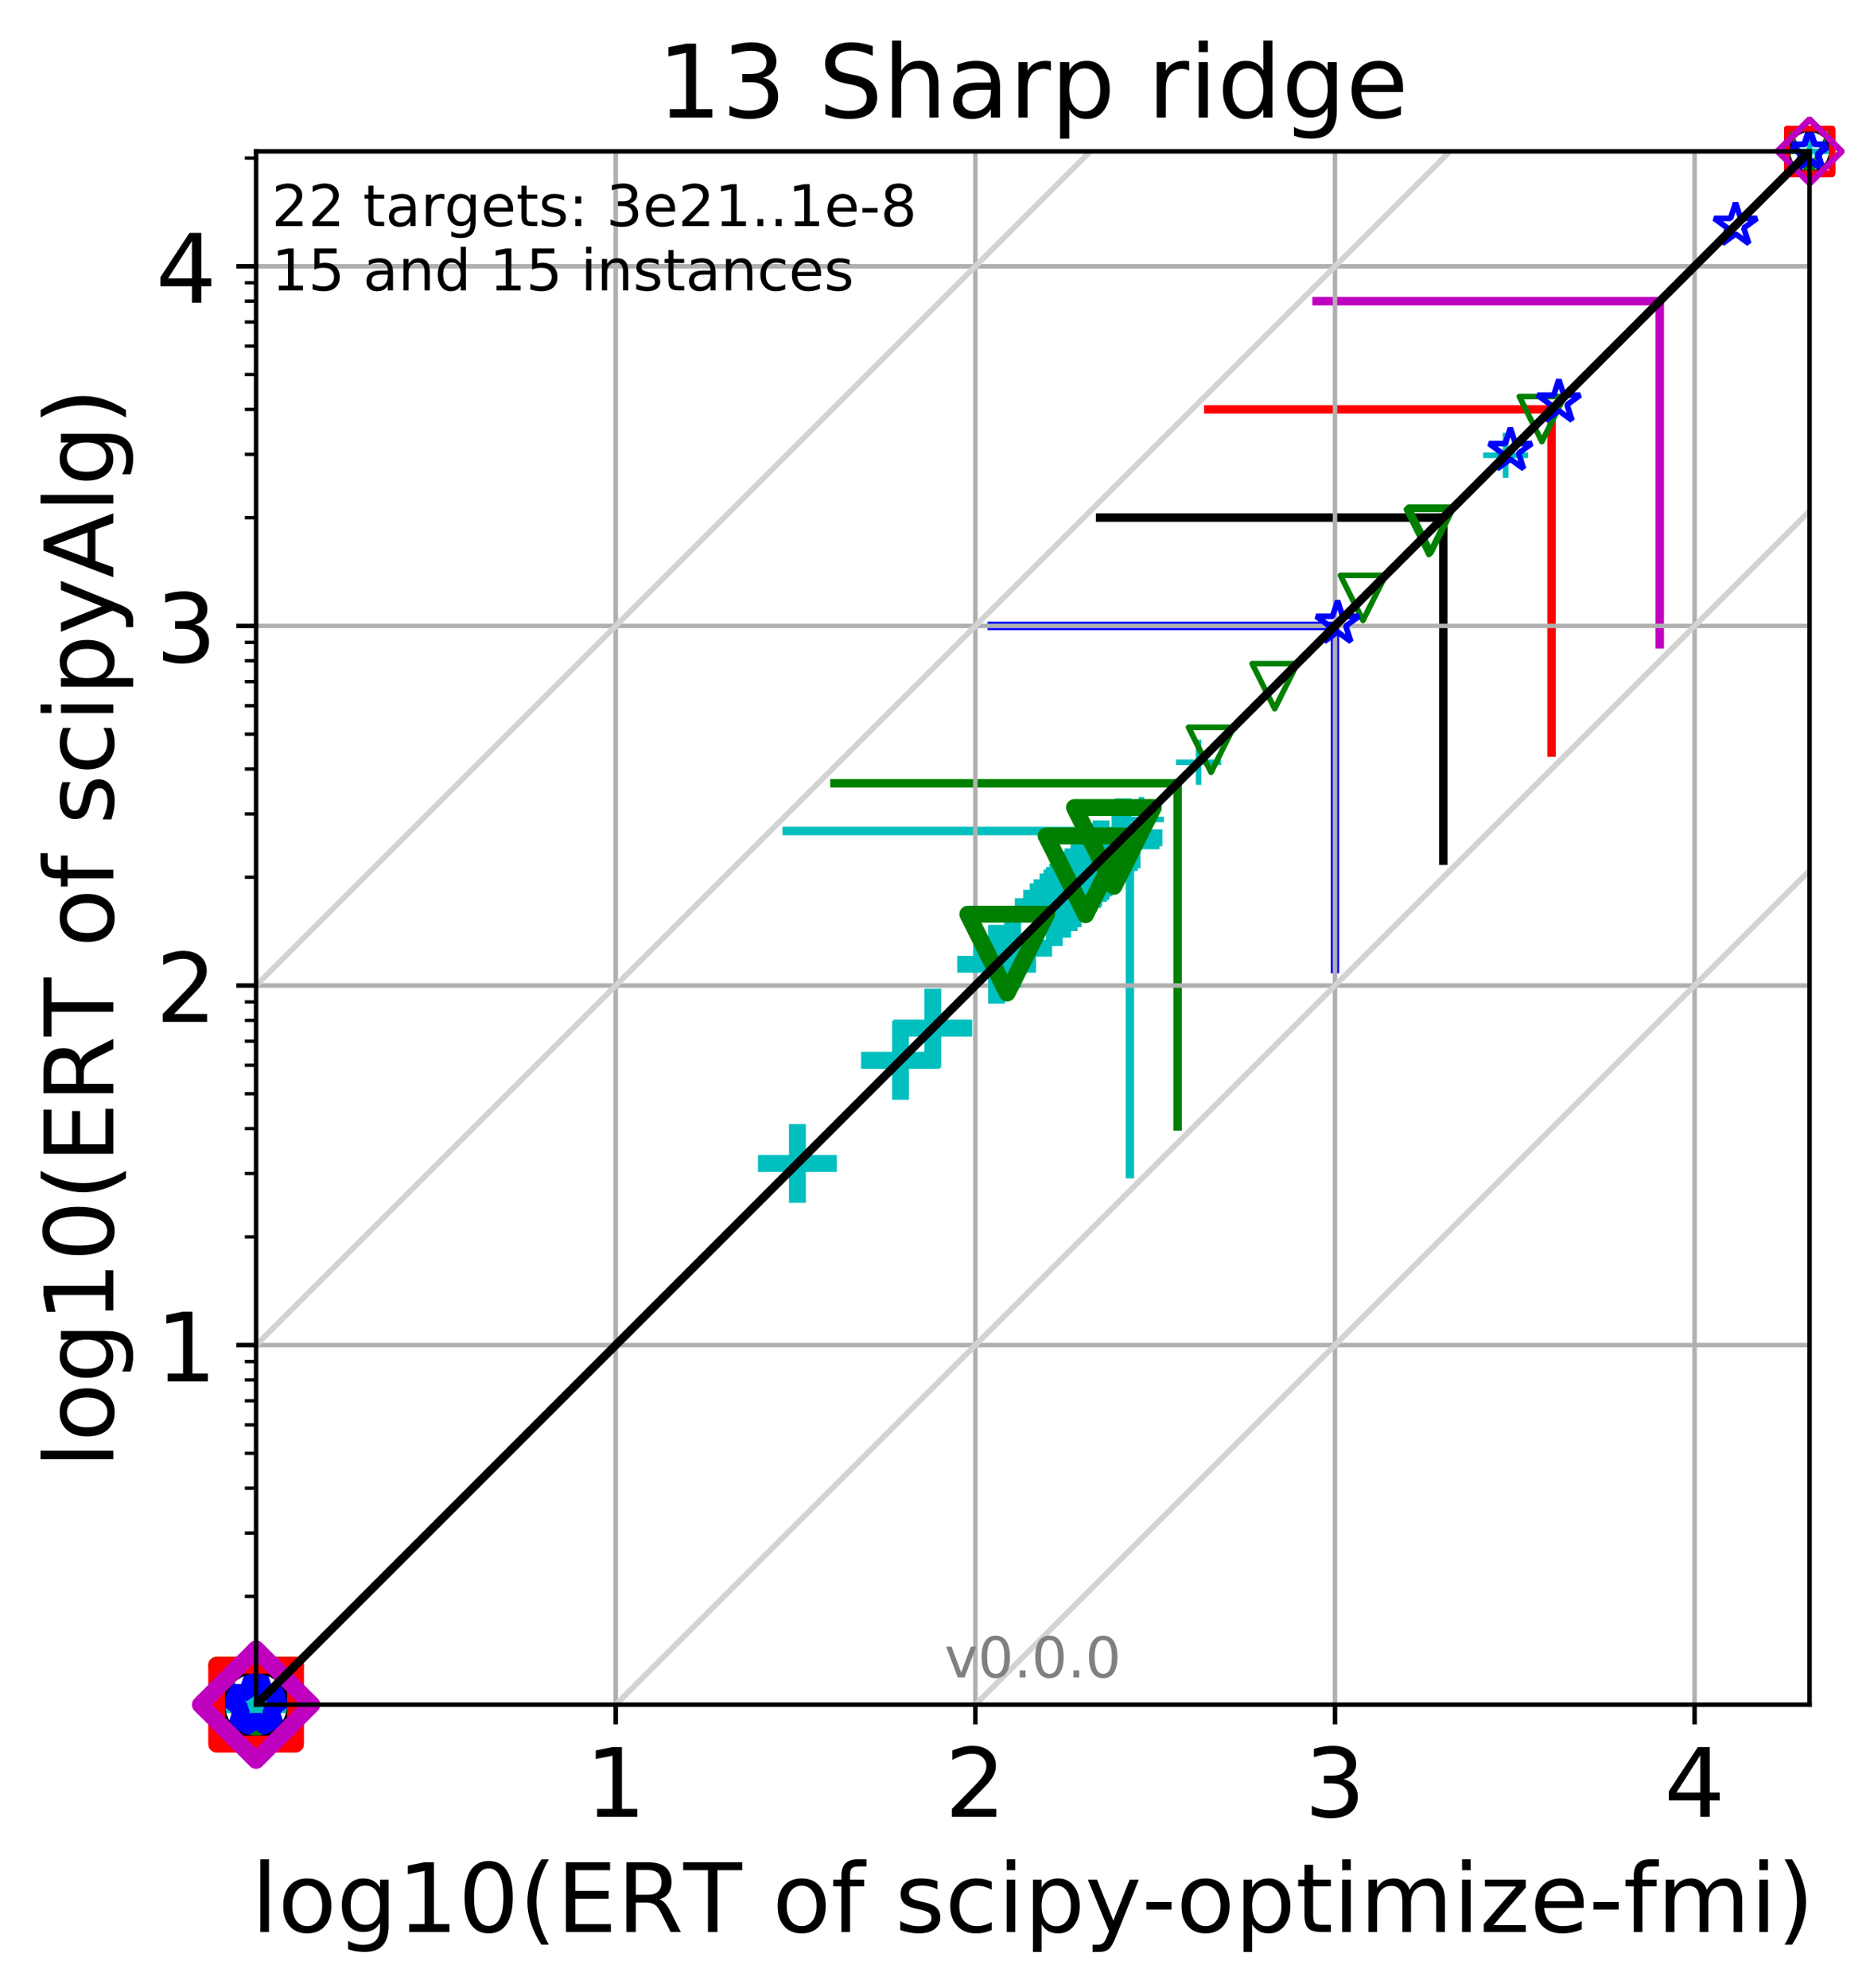 <?xml version="1.0" encoding="utf-8" standalone="no"?>
<!DOCTYPE svg PUBLIC "-//W3C//DTD SVG 1.1//EN"
  "http://www.w3.org/Graphics/SVG/1.1/DTD/svg11.dtd">
<!-- Created with matplotlib (http://matplotlib.org/) -->
<svg height="353pt" version="1.1" viewBox="0 0 332 353" width="332pt" xmlns="http://www.w3.org/2000/svg" xmlns:xlink="http://www.w3.org/1999/xlink">
 <defs>
  <style type="text/css">
*{stroke-linecap:butt;stroke-linejoin:round;}
  </style>
 </defs>
 <g id="figure_1">
  <g id="patch_1">
   <path d="M 0 353.783 
L 332.469 353.783 
L 332.469 0 
L 0 0 
z
" style="fill:#ffffff;"/>
  </g>
  <g id="axes_1">
   <g id="patch_2">
    <path d="M 45.469 302.677 
L 321.269 302.677 
L 321.269 26.877 
L 45.469 26.877 
z
" style="fill:#ffffff;"/>
   </g>
   <g id="line2d_1">
    <path clip-path="url(#p4669df98db)" d="M 200.602 208.47 
L 200.602 147.544 
" style="fill:none;stroke:#00bfbf;stroke-linecap:square;stroke-width:1.5;"/>
   </g>
   <g id="line2d_2">
    <path clip-path="url(#p4669df98db)" d="M 139.677 147.544 
L 200.602 147.544 
" style="fill:none;stroke:#00bfbf;stroke-linecap:square;stroke-width:1.5;"/>
   </g>
   <g id="line2d_3">
    <path clip-path="url(#p4669df98db)" d="M 209.065 200.007 
L 209.065 139.081 
" style="fill:none;stroke:#008000;stroke-linecap:square;stroke-width:1.5;"/>
   </g>
   <g id="line2d_4">
    <path clip-path="url(#p4669df98db)" d="M 148.139 139.081 
L 209.065 139.081 
" style="fill:none;stroke:#008000;stroke-linecap:square;stroke-width:1.5;"/>
   </g>
   <g id="line2d_5">
    <path clip-path="url(#p4669df98db)" d="M 237.011 172.061 
L 237.011 111.135 
" style="fill:none;stroke:#0000ff;stroke-linecap:square;stroke-width:1.5;"/>
   </g>
   <g id="line2d_6">
    <path clip-path="url(#p4669df98db)" d="M 176.085 111.135 
L 237.011 111.135 
" style="fill:none;stroke:#0000ff;stroke-linecap:square;stroke-width:1.5;"/>
   </g>
   <g id="line2d_7">
    <path clip-path="url(#p4669df98db)" d="M 256.245 152.827 
L 256.245 91.901 
" style="fill:none;stroke:#000000;stroke-linecap:square;stroke-width:1.5;"/>
   </g>
   <g id="line2d_8">
    <path clip-path="url(#p4669df98db)" d="M 195.319 91.901 
L 256.245 91.901 
" style="fill:none;stroke:#000000;stroke-linecap:square;stroke-width:1.5;"/>
   </g>
   <g id="line2d_9">
    <path clip-path="url(#p4669df98db)" d="M 275.458 133.614 
L 275.458 72.688 
" style="fill:none;stroke:#ff0000;stroke-linecap:square;stroke-width:1.5;"/>
   </g>
   <g id="line2d_10">
    <path clip-path="url(#p4669df98db)" d="M 214.532 72.688 
L 275.458 72.688 
" style="fill:none;stroke:#ff0000;stroke-linecap:square;stroke-width:1.5;"/>
   </g>
   <g id="line2d_11">
    <path clip-path="url(#p4669df98db)" d="M 294.671 114.401 
L 294.671 53.475 
" style="fill:none;stroke:#bf00bf;stroke-linecap:square;stroke-width:1.5;"/>
   </g>
   <g id="line2d_12">
    <path clip-path="url(#p4669df98db)" d="M 233.745 53.475 
L 294.671 53.475 
" style="fill:none;stroke:#bf00bf;stroke-linecap:square;stroke-width:1.5;"/>
   </g>
   <g id="matplotlib.axis_1">
    <g id="xtick_1">
     <g id="line2d_13">
      <path clip-path="url(#p4669df98db)" d="M 109.316 302.677 
L 109.316 26.877 
" style="fill:none;stroke:#b0b0b0;stroke-linecap:square;stroke-width:0.8;"/>
     </g>
     <g id="line2d_14">
      <defs>
       <path d="M 0 0 
L 0 3.5 
" id="macf49cd642" style="stroke:#000000;stroke-width:0.8;"/>
      </defs>
      <g>
       <use style="stroke:#000000;stroke-width:0.8;" x="109.316" xlink:href="#macf49cd642" y="302.677"/>
      </g>
     </g>
     <g id="text_1">
      <!-- 1 -->
      <defs>
       <path d="M 12.406 8.297 
L 28.516 8.297 
L 28.516 63.922 
L 10.984 60.406 
L 10.984 69.391 
L 28.422 72.906 
L 38.281 72.906 
L 38.281 8.297 
L 54.391 8.297 
L 54.391 0 
L 12.406 0 
z
" id="DejaVuSans-31"/>
      </defs>
      <g transform="translate(103.908 322.595)scale(0.17 -0.17)">
       <use xlink:href="#DejaVuSans-31"/>
      </g>
     </g>
    </g>
    <g id="xtick_2">
     <g id="line2d_15">
      <path clip-path="url(#p4669df98db)" d="M 173.164 302.677 
L 173.164 26.877 
" style="fill:none;stroke:#b0b0b0;stroke-linecap:square;stroke-width:0.8;"/>
     </g>
     <g id="line2d_16">
      <g>
       <use style="stroke:#000000;stroke-width:0.8;" x="173.164" xlink:href="#macf49cd642" y="302.677"/>
      </g>
     </g>
     <g id="text_2">
      <!-- 2 -->
      <defs>
       <path d="M 19.188 8.297 
L 53.609 8.297 
L 53.609 0 
L 7.328 0 
L 7.328 8.297 
Q 12.938 14.109 22.625 23.891 
Q 32.328 33.688 34.812 36.531 
Q 39.547 41.844 41.422 45.531 
Q 43.312 49.219 43.312 52.781 
Q 43.312 58.594 39.234 62.25 
Q 35.156 65.922 28.609 65.922 
Q 23.969 65.922 18.812 64.312 
Q 13.672 62.703 7.812 59.422 
L 7.812 69.391 
Q 13.766 71.781 18.938 73 
Q 24.125 74.219 28.422 74.219 
Q 39.75 74.219 46.484 68.547 
Q 53.219 62.891 53.219 53.422 
Q 53.219 48.922 51.531 44.891 
Q 49.859 40.875 45.406 35.406 
Q 44.188 33.984 37.641 27.219 
Q 31.109 20.453 19.188 8.297 
z
" id="DejaVuSans-32"/>
      </defs>
      <g transform="translate(167.756 322.595)scale(0.17 -0.17)">
       <use xlink:href="#DejaVuSans-32"/>
      </g>
     </g>
    </g>
    <g id="xtick_3">
     <g id="line2d_17">
      <path clip-path="url(#p4669df98db)" d="M 237.011 302.677 
L 237.011 26.877 
" style="fill:none;stroke:#b0b0b0;stroke-linecap:square;stroke-width:0.8;"/>
     </g>
     <g id="line2d_18">
      <g>
       <use style="stroke:#000000;stroke-width:0.8;" x="237.011" xlink:href="#macf49cd642" y="302.677"/>
      </g>
     </g>
     <g id="text_3">
      <!-- 3 -->
      <defs>
       <path d="M 40.578 39.312 
Q 47.656 37.797 51.625 33 
Q 55.609 28.219 55.609 21.188 
Q 55.609 10.406 48.188 4.484 
Q 40.766 -1.422 27.094 -1.422 
Q 22.516 -1.422 17.656 -0.516 
Q 12.797 0.391 7.625 2.203 
L 7.625 11.719 
Q 11.719 9.328 16.594 8.109 
Q 21.484 6.891 26.812 6.891 
Q 36.078 6.891 40.938 10.547 
Q 45.797 14.203 45.797 21.188 
Q 45.797 27.641 41.281 31.266 
Q 36.766 34.906 28.719 34.906 
L 20.219 34.906 
L 20.219 43.016 
L 29.109 43.016 
Q 36.375 43.016 40.234 45.922 
Q 44.094 48.828 44.094 54.297 
Q 44.094 59.906 40.109 62.906 
Q 36.141 65.922 28.719 65.922 
Q 24.656 65.922 20.016 65.031 
Q 15.375 64.156 9.812 62.312 
L 9.812 71.094 
Q 15.438 72.656 20.344 73.438 
Q 25.25 74.219 29.594 74.219 
Q 40.828 74.219 47.359 69.109 
Q 53.906 64.016 53.906 55.328 
Q 53.906 49.266 50.438 45.094 
Q 46.969 40.922 40.578 39.312 
z
" id="DejaVuSans-33"/>
      </defs>
      <g transform="translate(231.603 322.595)scale(0.17 -0.17)">
       <use xlink:href="#DejaVuSans-33"/>
      </g>
     </g>
    </g>
    <g id="xtick_4">
     <g id="line2d_19">
      <path clip-path="url(#p4669df98db)" d="M 300.859 302.677 
L 300.859 26.877 
" style="fill:none;stroke:#b0b0b0;stroke-linecap:square;stroke-width:0.8;"/>
     </g>
     <g id="line2d_20">
      <g>
       <use style="stroke:#000000;stroke-width:0.8;" x="300.859" xlink:href="#macf49cd642" y="302.677"/>
      </g>
     </g>
     <g id="text_4">
      <!-- 4 -->
      <defs>
       <path d="M 37.797 64.312 
L 12.891 25.391 
L 37.797 25.391 
z
M 35.203 72.906 
L 47.609 72.906 
L 47.609 25.391 
L 58.016 25.391 
L 58.016 17.188 
L 47.609 17.188 
L 47.609 0 
L 37.797 0 
L 37.797 17.188 
L 4.891 17.188 
L 4.891 26.703 
z
" id="DejaVuSans-34"/>
      </defs>
      <g transform="translate(295.45 322.595)scale(0.17 -0.17)">
       <use xlink:href="#DejaVuSans-34"/>
      </g>
     </g>
    </g>
    <g id="text_5">
     <!-- log10(ERT of scipy-optimize-fmi) -->
     <defs>
      <path d="M 9.422 75.984 
L 18.406 75.984 
L 18.406 0 
L 9.422 0 
z
" id="DejaVuSans-6c"/>
      <path d="M 30.609 48.391 
Q 23.391 48.391 19.188 42.75 
Q 14.984 37.109 14.984 27.297 
Q 14.984 17.484 19.156 11.844 
Q 23.344 6.203 30.609 6.203 
Q 37.797 6.203 41.984 11.859 
Q 46.188 17.531 46.188 27.297 
Q 46.188 37.016 41.984 42.703 
Q 37.797 48.391 30.609 48.391 
z
M 30.609 56 
Q 42.328 56 49.016 48.375 
Q 55.719 40.766 55.719 27.297 
Q 55.719 13.875 49.016 6.219 
Q 42.328 -1.422 30.609 -1.422 
Q 18.844 -1.422 12.172 6.219 
Q 5.516 13.875 5.516 27.297 
Q 5.516 40.766 12.172 48.375 
Q 18.844 56 30.609 56 
z
" id="DejaVuSans-6f"/>
      <path d="M 45.406 27.984 
Q 45.406 37.75 41.375 43.109 
Q 37.359 48.484 30.078 48.484 
Q 22.859 48.484 18.828 43.109 
Q 14.797 37.75 14.797 27.984 
Q 14.797 18.266 18.828 12.891 
Q 22.859 7.516 30.078 7.516 
Q 37.359 7.516 41.375 12.891 
Q 45.406 18.266 45.406 27.984 
z
M 54.391 6.781 
Q 54.391 -7.172 48.188 -13.984 
Q 42 -20.797 29.203 -20.797 
Q 24.469 -20.797 20.266 -20.094 
Q 16.062 -19.391 12.109 -17.922 
L 12.109 -9.188 
Q 16.062 -11.328 19.922 -12.344 
Q 23.781 -13.375 27.781 -13.375 
Q 36.625 -13.375 41.016 -8.766 
Q 45.406 -4.156 45.406 5.172 
L 45.406 9.625 
Q 42.625 4.781 38.281 2.391 
Q 33.938 0 27.875 0 
Q 17.828 0 11.672 7.656 
Q 5.516 15.328 5.516 27.984 
Q 5.516 40.672 11.672 48.328 
Q 17.828 56 27.875 56 
Q 33.938 56 38.281 53.609 
Q 42.625 51.219 45.406 46.391 
L 45.406 54.688 
L 54.391 54.688 
z
" id="DejaVuSans-67"/>
      <path d="M 31.781 66.406 
Q 24.172 66.406 20.328 58.906 
Q 16.5 51.422 16.5 36.375 
Q 16.5 21.391 20.328 13.891 
Q 24.172 6.391 31.781 6.391 
Q 39.453 6.391 43.281 13.891 
Q 47.125 21.391 47.125 36.375 
Q 47.125 51.422 43.281 58.906 
Q 39.453 66.406 31.781 66.406 
z
M 31.781 74.219 
Q 44.047 74.219 50.516 64.516 
Q 56.984 54.828 56.984 36.375 
Q 56.984 17.969 50.516 8.266 
Q 44.047 -1.422 31.781 -1.422 
Q 19.531 -1.422 13.062 8.266 
Q 6.594 17.969 6.594 36.375 
Q 6.594 54.828 13.062 64.516 
Q 19.531 74.219 31.781 74.219 
z
" id="DejaVuSans-30"/>
      <path d="M 31 75.875 
Q 24.469 64.656 21.281 53.656 
Q 18.109 42.672 18.109 31.391 
Q 18.109 20.125 21.312 9.062 
Q 24.516 -2 31 -13.188 
L 23.188 -13.188 
Q 15.875 -1.703 12.234 9.375 
Q 8.594 20.453 8.594 31.391 
Q 8.594 42.281 12.203 53.312 
Q 15.828 64.359 23.188 75.875 
z
" id="DejaVuSans-28"/>
      <path d="M 9.812 72.906 
L 55.906 72.906 
L 55.906 64.594 
L 19.672 64.594 
L 19.672 43.016 
L 54.391 43.016 
L 54.391 34.719 
L 19.672 34.719 
L 19.672 8.297 
L 56.781 8.297 
L 56.781 0 
L 9.812 0 
z
" id="DejaVuSans-45"/>
      <path d="M 44.391 34.188 
Q 47.562 33.109 50.562 29.594 
Q 53.562 26.078 56.594 19.922 
L 66.609 0 
L 56 0 
L 46.688 18.703 
Q 43.062 26.031 39.672 28.422 
Q 36.281 30.812 30.422 30.812 
L 19.672 30.812 
L 19.672 0 
L 9.812 0 
L 9.812 72.906 
L 32.078 72.906 
Q 44.578 72.906 50.734 67.672 
Q 56.891 62.453 56.891 51.906 
Q 56.891 45.016 53.688 40.469 
Q 50.484 35.938 44.391 34.188 
z
M 19.672 64.797 
L 19.672 38.922 
L 32.078 38.922 
Q 39.203 38.922 42.844 42.219 
Q 46.484 45.516 46.484 51.906 
Q 46.484 58.297 42.844 61.547 
Q 39.203 64.797 32.078 64.797 
z
" id="DejaVuSans-52"/>
      <path d="M -0.297 72.906 
L 61.375 72.906 
L 61.375 64.594 
L 35.5 64.594 
L 35.5 0 
L 25.594 0 
L 25.594 64.594 
L -0.297 64.594 
z
" id="DejaVuSans-54"/>
      <path id="DejaVuSans-20"/>
      <path d="M 37.109 75.984 
L 37.109 68.5 
L 28.516 68.5 
Q 23.688 68.5 21.797 66.547 
Q 19.922 64.594 19.922 59.516 
L 19.922 54.688 
L 34.719 54.688 
L 34.719 47.703 
L 19.922 47.703 
L 19.922 0 
L 10.891 0 
L 10.891 47.703 
L 2.297 47.703 
L 2.297 54.688 
L 10.891 54.688 
L 10.891 58.5 
Q 10.891 67.625 15.141 71.797 
Q 19.391 75.984 28.609 75.984 
z
" id="DejaVuSans-66"/>
      <path d="M 44.281 53.078 
L 44.281 44.578 
Q 40.484 46.531 36.375 47.5 
Q 32.281 48.484 27.875 48.484 
Q 21.188 48.484 17.844 46.438 
Q 14.5 44.391 14.5 40.281 
Q 14.5 37.156 16.891 35.375 
Q 19.281 33.594 26.516 31.984 
L 29.594 31.297 
Q 39.156 29.25 43.188 25.516 
Q 47.219 21.781 47.219 15.094 
Q 47.219 7.469 41.188 3.016 
Q 35.156 -1.422 24.609 -1.422 
Q 20.219 -1.422 15.453 -0.562 
Q 10.688 0.297 5.422 2 
L 5.422 11.281 
Q 10.406 8.688 15.234 7.391 
Q 20.062 6.109 24.812 6.109 
Q 31.156 6.109 34.562 8.281 
Q 37.984 10.453 37.984 14.406 
Q 37.984 18.062 35.516 20.016 
Q 33.062 21.969 24.703 23.781 
L 21.578 24.516 
Q 13.234 26.266 9.516 29.906 
Q 5.812 33.547 5.812 39.891 
Q 5.812 47.609 11.281 51.797 
Q 16.75 56 26.812 56 
Q 31.781 56 36.172 55.266 
Q 40.578 54.547 44.281 53.078 
z
" id="DejaVuSans-73"/>
      <path d="M 48.781 52.594 
L 48.781 44.188 
Q 44.969 46.297 41.141 47.344 
Q 37.312 48.391 33.406 48.391 
Q 24.656 48.391 19.812 42.844 
Q 14.984 37.312 14.984 27.297 
Q 14.984 17.281 19.812 11.734 
Q 24.656 6.203 33.406 6.203 
Q 37.312 6.203 41.141 7.25 
Q 44.969 8.297 48.781 10.406 
L 48.781 2.094 
Q 45.016 0.344 40.984 -0.531 
Q 36.969 -1.422 32.422 -1.422 
Q 20.062 -1.422 12.781 6.344 
Q 5.516 14.109 5.516 27.297 
Q 5.516 40.672 12.859 48.328 
Q 20.219 56 33.016 56 
Q 37.156 56 41.109 55.141 
Q 45.062 54.297 48.781 52.594 
z
" id="DejaVuSans-63"/>
      <path d="M 9.422 54.688 
L 18.406 54.688 
L 18.406 0 
L 9.422 0 
z
M 9.422 75.984 
L 18.406 75.984 
L 18.406 64.594 
L 9.422 64.594 
z
" id="DejaVuSans-69"/>
      <path d="M 18.109 8.203 
L 18.109 -20.797 
L 9.078 -20.797 
L 9.078 54.688 
L 18.109 54.688 
L 18.109 46.391 
Q 20.953 51.266 25.266 53.625 
Q 29.594 56 35.594 56 
Q 45.562 56 51.781 48.094 
Q 58.016 40.188 58.016 27.297 
Q 58.016 14.406 51.781 6.484 
Q 45.562 -1.422 35.594 -1.422 
Q 29.594 -1.422 25.266 0.953 
Q 20.953 3.328 18.109 8.203 
z
M 48.688 27.297 
Q 48.688 37.203 44.609 42.844 
Q 40.531 48.484 33.406 48.484 
Q 26.266 48.484 22.188 42.844 
Q 18.109 37.203 18.109 27.297 
Q 18.109 17.391 22.188 11.75 
Q 26.266 6.109 33.406 6.109 
Q 40.531 6.109 44.609 11.75 
Q 48.688 17.391 48.688 27.297 
z
" id="DejaVuSans-70"/>
      <path d="M 32.172 -5.078 
Q 28.375 -14.844 24.75 -17.812 
Q 21.141 -20.797 15.094 -20.797 
L 7.906 -20.797 
L 7.906 -13.281 
L 13.188 -13.281 
Q 16.891 -13.281 18.938 -11.516 
Q 21 -9.766 23.484 -3.219 
L 25.094 0.875 
L 2.984 54.688 
L 12.5 54.688 
L 29.594 11.922 
L 46.688 54.688 
L 56.203 54.688 
z
" id="DejaVuSans-79"/>
      <path d="M 4.891 31.391 
L 31.203 31.391 
L 31.203 23.391 
L 4.891 23.391 
z
" id="DejaVuSans-2d"/>
      <path d="M 18.312 70.219 
L 18.312 54.688 
L 36.812 54.688 
L 36.812 47.703 
L 18.312 47.703 
L 18.312 18.016 
Q 18.312 11.328 20.141 9.422 
Q 21.969 7.516 27.594 7.516 
L 36.812 7.516 
L 36.812 0 
L 27.594 0 
Q 17.188 0 13.234 3.875 
Q 9.281 7.766 9.281 18.016 
L 9.281 47.703 
L 2.688 47.703 
L 2.688 54.688 
L 9.281 54.688 
L 9.281 70.219 
z
" id="DejaVuSans-74"/>
      <path d="M 52 44.188 
Q 55.375 50.25 60.062 53.125 
Q 64.75 56 71.094 56 
Q 79.641 56 84.281 50.016 
Q 88.922 44.047 88.922 33.016 
L 88.922 0 
L 79.891 0 
L 79.891 32.719 
Q 79.891 40.578 77.094 44.375 
Q 74.312 48.188 68.609 48.188 
Q 61.625 48.188 57.562 43.547 
Q 53.516 38.922 53.516 30.906 
L 53.516 0 
L 44.484 0 
L 44.484 32.719 
Q 44.484 40.625 41.703 44.406 
Q 38.922 48.188 33.109 48.188 
Q 26.219 48.188 22.156 43.531 
Q 18.109 38.875 18.109 30.906 
L 18.109 0 
L 9.078 0 
L 9.078 54.688 
L 18.109 54.688 
L 18.109 46.188 
Q 21.188 51.219 25.484 53.609 
Q 29.781 56 35.688 56 
Q 41.656 56 45.828 52.969 
Q 50 49.953 52 44.188 
z
" id="DejaVuSans-6d"/>
      <path d="M 5.516 54.688 
L 48.188 54.688 
L 48.188 46.484 
L 14.406 7.172 
L 48.188 7.172 
L 48.188 0 
L 4.297 0 
L 4.297 8.203 
L 38.094 47.516 
L 5.516 47.516 
z
" id="DejaVuSans-7a"/>
      <path d="M 56.203 29.594 
L 56.203 25.203 
L 14.891 25.203 
Q 15.484 15.922 20.484 11.062 
Q 25.484 6.203 34.422 6.203 
Q 39.594 6.203 44.453 7.469 
Q 49.312 8.734 54.109 11.281 
L 54.109 2.781 
Q 49.266 0.734 44.188 -0.344 
Q 39.109 -1.422 33.891 -1.422 
Q 20.797 -1.422 13.156 6.188 
Q 5.516 13.812 5.516 26.812 
Q 5.516 40.234 12.766 48.109 
Q 20.016 56 32.328 56 
Q 43.359 56 49.781 48.891 
Q 56.203 41.797 56.203 29.594 
z
M 47.219 32.234 
Q 47.125 39.594 43.094 43.984 
Q 39.062 48.391 32.422 48.391 
Q 24.906 48.391 20.391 44.141 
Q 15.875 39.891 15.188 32.172 
z
" id="DejaVuSans-65"/>
      <path d="M 8.016 75.875 
L 15.828 75.875 
Q 23.141 64.359 26.781 53.312 
Q 30.422 42.281 30.422 31.391 
Q 30.422 20.453 26.781 9.375 
Q 23.141 -1.703 15.828 -13.188 
L 8.016 -13.188 
Q 14.5 -2 17.703 9.062 
Q 20.906 20.125 20.906 31.391 
Q 20.906 42.672 17.703 53.656 
Q 14.5 64.656 8.016 75.875 
z
" id="DejaVuSans-29"/>
     </defs>
     <g transform="translate(44.626 343.047)scale(0.17 -0.17)">
      <use xlink:href="#DejaVuSans-6c"/>
      <use x="27.783" xlink:href="#DejaVuSans-6f"/>
      <use x="88.965" xlink:href="#DejaVuSans-67"/>
      <use x="152.441" xlink:href="#DejaVuSans-31"/>
      <use x="216.064" xlink:href="#DejaVuSans-30"/>
      <use x="279.688" xlink:href="#DejaVuSans-28"/>
      <use x="318.701" xlink:href="#DejaVuSans-45"/>
      <use x="381.885" xlink:href="#DejaVuSans-52"/>
      <use x="451.258" xlink:href="#DejaVuSans-54"/>
      <use x="512.342" xlink:href="#DejaVuSans-20"/>
      <use x="544.129" xlink:href="#DejaVuSans-6f"/>
      <use x="605.311" xlink:href="#DejaVuSans-66"/>
      <use x="640.516" xlink:href="#DejaVuSans-20"/>
      <use x="672.303" xlink:href="#DejaVuSans-73"/>
      <use x="724.402" xlink:href="#DejaVuSans-63"/>
      <use x="779.383" xlink:href="#DejaVuSans-69"/>
      <use x="807.166" xlink:href="#DejaVuSans-70"/>
      <use x="870.643" xlink:href="#DejaVuSans-79"/>
      <use x="929.807" xlink:href="#DejaVuSans-2d"/>
      <use x="965.906" xlink:href="#DejaVuSans-6f"/>
      <use x="1027.088" xlink:href="#DejaVuSans-70"/>
      <use x="1090.564" xlink:href="#DejaVuSans-74"/>
      <use x="1129.773" xlink:href="#DejaVuSans-69"/>
      <use x="1157.557" xlink:href="#DejaVuSans-6d"/>
      <use x="1254.969" xlink:href="#DejaVuSans-69"/>
      <use x="1282.752" xlink:href="#DejaVuSans-7a"/>
      <use x="1335.242" xlink:href="#DejaVuSans-65"/>
      <use x="1396.766" xlink:href="#DejaVuSans-2d"/>
      <use x="1432.85" xlink:href="#DejaVuSans-66"/>
      <use x="1468.055" xlink:href="#DejaVuSans-6d"/>
      <use x="1565.467" xlink:href="#DejaVuSans-69"/>
      <use x="1593.25" xlink:href="#DejaVuSans-29"/>
     </g>
    </g>
   </g>
   <g id="matplotlib.axis_2">
    <g id="ytick_1">
     <g id="line2d_21">
      <path clip-path="url(#p4669df98db)" d="M 45.469 238.83 
L 321.269 238.83 
" style="fill:none;stroke:#b0b0b0;stroke-linecap:square;stroke-width:0.8;"/>
     </g>
     <g id="line2d_22">
      <defs>
       <path d="M 0 0 
L -3.5 0 
" id="m7d65d5c6af" style="stroke:#000000;stroke-width:0.8;"/>
      </defs>
      <g>
       <use style="stroke:#000000;stroke-width:0.8;" x="45.469" xlink:href="#m7d65d5c6af" y="238.83"/>
      </g>
     </g>
     <g id="text_6">
      <!-- 1 -->
      <g transform="translate(27.653 245.288)scale(0.17 -0.17)">
       <use xlink:href="#DejaVuSans-31"/>
      </g>
     </g>
    </g>
    <g id="ytick_2">
     <g id="line2d_23">
      <path clip-path="url(#p4669df98db)" d="M 45.469 174.982 
L 321.269 174.982 
" style="fill:none;stroke:#b0b0b0;stroke-linecap:square;stroke-width:0.8;"/>
     </g>
     <g id="line2d_24">
      <g>
       <use style="stroke:#000000;stroke-width:0.8;" x="45.469" xlink:href="#m7d65d5c6af" y="174.982"/>
      </g>
     </g>
     <g id="text_7">
      <!-- 2 -->
      <g transform="translate(27.653 181.441)scale(0.17 -0.17)">
       <use xlink:href="#DejaVuSans-32"/>
      </g>
     </g>
    </g>
    <g id="ytick_3">
     <g id="line2d_25">
      <path clip-path="url(#p4669df98db)" d="M 45.469 111.135 
L 321.269 111.135 
" style="fill:none;stroke:#b0b0b0;stroke-linecap:square;stroke-width:0.8;"/>
     </g>
     <g id="line2d_26">
      <g>
       <use style="stroke:#000000;stroke-width:0.8;" x="45.469" xlink:href="#m7d65d5c6af" y="111.135"/>
      </g>
     </g>
     <g id="text_8">
      <!-- 3 -->
      <g transform="translate(27.653 117.594)scale(0.17 -0.17)">
       <use xlink:href="#DejaVuSans-33"/>
      </g>
     </g>
    </g>
    <g id="ytick_4">
     <g id="line2d_27">
      <path clip-path="url(#p4669df98db)" d="M 45.469 47.288 
L 321.269 47.288 
" style="fill:none;stroke:#b0b0b0;stroke-linecap:square;stroke-width:0.8;"/>
     </g>
     <g id="line2d_28">
      <g>
       <use style="stroke:#000000;stroke-width:0.8;" x="45.469" xlink:href="#m7d65d5c6af" y="47.288"/>
      </g>
     </g>
     <g id="text_9">
      <!-- 4 -->
      <g transform="translate(27.653 53.746)scale(0.17 -0.17)">
       <use xlink:href="#DejaVuSans-34"/>
      </g>
     </g>
    </g>
    <g id="ytick_5">
     <g id="line2d_29">
      <defs>
       <path d="M 0 0 
L -2 0 
" id="mab64e0d1e5" style="stroke:#000000;stroke-width:0.6;"/>
      </defs>
      <g>
       <use style="stroke:#000000;stroke-width:0.6;" x="45.469" xlink:href="#mab64e0d1e5" y="283.457"/>
      </g>
     </g>
    </g>
    <g id="ytick_6">
     <g id="line2d_30">
      <g>
       <use style="stroke:#000000;stroke-width:0.6;" x="45.469" xlink:href="#mab64e0d1e5" y="272.214"/>
      </g>
     </g>
    </g>
    <g id="ytick_7">
     <g id="line2d_31">
      <g>
       <use style="stroke:#000000;stroke-width:0.6;" x="45.469" xlink:href="#mab64e0d1e5" y="264.237"/>
      </g>
     </g>
    </g>
    <g id="ytick_8">
     <g id="line2d_32">
      <g>
       <use style="stroke:#000000;stroke-width:0.6;" x="45.469" xlink:href="#mab64e0d1e5" y="258.05"/>
      </g>
     </g>
    </g>
    <g id="ytick_9">
     <g id="line2d_33">
      <g>
       <use style="stroke:#000000;stroke-width:0.6;" x="45.469" xlink:href="#mab64e0d1e5" y="252.994"/>
      </g>
     </g>
    </g>
    <g id="ytick_10">
     <g id="line2d_34">
      <g>
       <use style="stroke:#000000;stroke-width:0.6;" x="45.469" xlink:href="#mab64e0d1e5" y="248.72"/>
      </g>
     </g>
    </g>
    <g id="ytick_11">
     <g id="line2d_35">
      <g>
       <use style="stroke:#000000;stroke-width:0.6;" x="45.469" xlink:href="#mab64e0d1e5" y="245.017"/>
      </g>
     </g>
    </g>
    <g id="ytick_12">
     <g id="line2d_36">
      <g>
       <use style="stroke:#000000;stroke-width:0.6;" x="45.469" xlink:href="#mab64e0d1e5" y="241.751"/>
      </g>
     </g>
    </g>
    <g id="ytick_13">
     <g id="line2d_37">
      <g>
       <use style="stroke:#000000;stroke-width:0.6;" x="45.469" xlink:href="#mab64e0d1e5" y="219.61"/>
      </g>
     </g>
    </g>
    <g id="ytick_14">
     <g id="line2d_38">
      <g>
       <use style="stroke:#000000;stroke-width:0.6;" x="45.469" xlink:href="#mab64e0d1e5" y="208.367"/>
      </g>
     </g>
    </g>
    <g id="ytick_15">
     <g id="line2d_39">
      <g>
       <use style="stroke:#000000;stroke-width:0.6;" x="45.469" xlink:href="#mab64e0d1e5" y="200.39"/>
      </g>
     </g>
    </g>
    <g id="ytick_16">
     <g id="line2d_40">
      <g>
       <use style="stroke:#000000;stroke-width:0.6;" x="45.469" xlink:href="#mab64e0d1e5" y="194.202"/>
      </g>
     </g>
    </g>
    <g id="ytick_17">
     <g id="line2d_41">
      <g>
       <use style="stroke:#000000;stroke-width:0.6;" x="45.469" xlink:href="#mab64e0d1e5" y="189.147"/>
      </g>
     </g>
    </g>
    <g id="ytick_18">
     <g id="line2d_42">
      <g>
       <use style="stroke:#000000;stroke-width:0.6;" x="45.469" xlink:href="#mab64e0d1e5" y="184.872"/>
      </g>
     </g>
    </g>
    <g id="ytick_19">
     <g id="line2d_43">
      <g>
       <use style="stroke:#000000;stroke-width:0.6;" x="45.469" xlink:href="#mab64e0d1e5" y="181.17"/>
      </g>
     </g>
    </g>
    <g id="ytick_20">
     <g id="line2d_44">
      <g>
       <use style="stroke:#000000;stroke-width:0.6;" x="45.469" xlink:href="#mab64e0d1e5" y="177.904"/>
      </g>
     </g>
    </g>
    <g id="ytick_21">
     <g id="line2d_45">
      <g>
       <use style="stroke:#000000;stroke-width:0.6;" x="45.469" xlink:href="#mab64e0d1e5" y="155.762"/>
      </g>
     </g>
    </g>
    <g id="ytick_22">
     <g id="line2d_46">
      <g>
       <use style="stroke:#000000;stroke-width:0.6;" x="45.469" xlink:href="#mab64e0d1e5" y="144.519"/>
      </g>
     </g>
    </g>
    <g id="ytick_23">
     <g id="line2d_47">
      <g>
       <use style="stroke:#000000;stroke-width:0.6;" x="45.469" xlink:href="#mab64e0d1e5" y="136.542"/>
      </g>
     </g>
    </g>
    <g id="ytick_24">
     <g id="line2d_48">
      <g>
       <use style="stroke:#000000;stroke-width:0.6;" x="45.469" xlink:href="#mab64e0d1e5" y="130.355"/>
      </g>
     </g>
    </g>
    <g id="ytick_25">
     <g id="line2d_49">
      <g>
       <use style="stroke:#000000;stroke-width:0.6;" x="45.469" xlink:href="#mab64e0d1e5" y="125.299"/>
      </g>
     </g>
    </g>
    <g id="ytick_26">
     <g id="line2d_50">
      <g>
       <use style="stroke:#000000;stroke-width:0.6;" x="45.469" xlink:href="#mab64e0d1e5" y="121.025"/>
      </g>
     </g>
    </g>
    <g id="ytick_27">
     <g id="line2d_51">
      <g>
       <use style="stroke:#000000;stroke-width:0.6;" x="45.469" xlink:href="#mab64e0d1e5" y="117.322"/>
      </g>
     </g>
    </g>
    <g id="ytick_28">
     <g id="line2d_52">
      <g>
       <use style="stroke:#000000;stroke-width:0.6;" x="45.469" xlink:href="#mab64e0d1e5" y="114.057"/>
      </g>
     </g>
    </g>
    <g id="ytick_29">
     <g id="line2d_53">
      <g>
       <use style="stroke:#000000;stroke-width:0.6;" x="45.469" xlink:href="#mab64e0d1e5" y="91.915"/>
      </g>
     </g>
    </g>
    <g id="ytick_30">
     <g id="line2d_54">
      <g>
       <use style="stroke:#000000;stroke-width:0.6;" x="45.469" xlink:href="#mab64e0d1e5" y="80.672"/>
      </g>
     </g>
    </g>
    <g id="ytick_31">
     <g id="line2d_55">
      <g>
       <use style="stroke:#000000;stroke-width:0.6;" x="45.469" xlink:href="#mab64e0d1e5" y="72.695"/>
      </g>
     </g>
    </g>
    <g id="ytick_32">
     <g id="line2d_56">
      <g>
       <use style="stroke:#000000;stroke-width:0.6;" x="45.469" xlink:href="#mab64e0d1e5" y="66.508"/>
      </g>
     </g>
    </g>
    <g id="ytick_33">
     <g id="line2d_57">
      <g>
       <use style="stroke:#000000;stroke-width:0.6;" x="45.469" xlink:href="#mab64e0d1e5" y="61.452"/>
      </g>
     </g>
    </g>
    <g id="ytick_34">
     <g id="line2d_58">
      <g>
       <use style="stroke:#000000;stroke-width:0.6;" x="45.469" xlink:href="#mab64e0d1e5" y="57.178"/>
      </g>
     </g>
    </g>
    <g id="ytick_35">
     <g id="line2d_59">
      <g>
       <use style="stroke:#000000;stroke-width:0.6;" x="45.469" xlink:href="#mab64e0d1e5" y="53.475"/>
      </g>
     </g>
    </g>
    <g id="ytick_36">
     <g id="line2d_60">
      <g>
       <use style="stroke:#000000;stroke-width:0.6;" x="45.469" xlink:href="#mab64e0d1e5" y="50.209"/>
      </g>
     </g>
    </g>
    <g id="ytick_37">
     <g id="line2d_61">
      <g>
       <use style="stroke:#000000;stroke-width:0.6;" x="45.469" xlink:href="#mab64e0d1e5" y="28.068"/>
      </g>
     </g>
    </g>
    <g id="text_10">
     <!-- log10(ERT of scipyAlg) -->
     <defs>
      <path d="M 34.188 63.188 
L 20.797 26.906 
L 47.609 26.906 
z
M 28.609 72.906 
L 39.797 72.906 
L 67.578 0 
L 57.328 0 
L 50.688 18.703 
L 17.828 18.703 
L 11.188 0 
L 0.781 0 
z
" id="DejaVuSans-41"/>
     </defs>
     <g transform="translate(20.117 260.702)rotate(-90)scale(0.17 -0.17)">
      <use xlink:href="#DejaVuSans-6c"/>
      <use x="27.783" xlink:href="#DejaVuSans-6f"/>
      <use x="88.965" xlink:href="#DejaVuSans-67"/>
      <use x="152.441" xlink:href="#DejaVuSans-31"/>
      <use x="216.064" xlink:href="#DejaVuSans-30"/>
      <use x="279.688" xlink:href="#DejaVuSans-28"/>
      <use x="318.701" xlink:href="#DejaVuSans-45"/>
      <use x="381.885" xlink:href="#DejaVuSans-52"/>
      <use x="451.258" xlink:href="#DejaVuSans-54"/>
      <use x="512.342" xlink:href="#DejaVuSans-20"/>
      <use x="544.129" xlink:href="#DejaVuSans-6f"/>
      <use x="605.311" xlink:href="#DejaVuSans-66"/>
      <use x="640.516" xlink:href="#DejaVuSans-20"/>
      <use x="672.303" xlink:href="#DejaVuSans-73"/>
      <use x="724.402" xlink:href="#DejaVuSans-63"/>
      <use x="779.383" xlink:href="#DejaVuSans-69"/>
      <use x="807.166" xlink:href="#DejaVuSans-70"/>
      <use x="870.643" xlink:href="#DejaVuSans-79"/>
      <use x="929.822" xlink:href="#DejaVuSans-41"/>
      <use x="998.23" xlink:href="#DejaVuSans-6c"/>
      <use x="1026.014" xlink:href="#DejaVuSans-67"/>
      <use x="1089.49" xlink:href="#DejaVuSans-29"/>
     </g>
    </g>
   </g>
   <g id="line2d_62">
    <defs>
     <path d="M -7 0 
L 7 0 
M 0 7 
L 0 -7 
" id="m72fef9988b" style="stroke:#00bfbf;stroke-width:3;"/>
    </defs>
    <g>
     <use style="fill:none;stroke:#00bfbf;stroke-width:3;" x="45.469" xlink:href="#m72fef9988b" y="302.677"/>
     <use style="fill:none;stroke:#00bfbf;stroke-width:3;" x="141.569" xlink:href="#m72fef9988b" y="206.577"/>
     <use style="fill:none;stroke:#00bfbf;stroke-width:3;" x="159.879" xlink:href="#m72fef9988b" y="188.267"/>
     <use style="fill:none;stroke:#00bfbf;stroke-width:3;" x="165.606" xlink:href="#m72fef9988b" y="182.54"/>
     <use style="fill:none;stroke:#00bfbf;stroke-width:3;" x="176.936" xlink:href="#m72fef9988b" y="171.211"/>
     <use style="fill:none;stroke:#00bfbf;stroke-width:3;" x="179.791" xlink:href="#m72fef9988b" y="168.355"/>
     <use style="fill:none;stroke:#00bfbf;stroke-width:3;" x="187.175" xlink:href="#m72fef9988b" y="160.971"/>
     <use style="fill:none;stroke:#00bfbf;stroke-width:3;" x="188.655" xlink:href="#m72fef9988b" y="159.491"/>
     <use style="fill:none;stroke:#00bfbf;stroke-width:3;" x="189.807" xlink:href="#m72fef9988b" y="158.339"/>
     <use style="fill:none;stroke:#00bfbf;stroke-width:3;" x="190.508" xlink:href="#m72fef9988b" y="157.638"/>
     <use style="fill:none;stroke:#00bfbf;stroke-width:3;" x="191.563" xlink:href="#m72fef9988b" y="156.583"/>
     <use style="fill:none;stroke:#00bfbf;stroke-width:3;" x="192.245" xlink:href="#m72fef9988b" y="155.901"/>
     <use style="fill:none;stroke:#00bfbf;stroke-width:3;" x="193.271" xlink:href="#m72fef9988b" y="154.876"/>
     <use style="fill:none;stroke:#00bfbf;stroke-width:3;" x="193.934" xlink:href="#m72fef9988b" y="154.212"/>
     <use style="fill:none;stroke:#00bfbf;stroke-width:3;" x="194.995" xlink:href="#m72fef9988b" y="153.151"/>
     <use style="fill:none;stroke:#00bfbf;stroke-width:3;" x="195.485" xlink:href="#m72fef9988b" y="152.661"/>
     <use style="fill:none;stroke:#00bfbf;stroke-width:3;" x="198.852" xlink:href="#m72fef9988b" y="149.294"/>
     <use style="fill:none;stroke:#00bfbf;stroke-width:3;" x="199.386" xlink:href="#m72fef9988b" y="148.76"/>
    </g>
   </g>
   <g id="line2d_63">
    <defs>
     <path d="M -4 0 
L 4 0 
M 0 4 
L 0 -4 
" id="me2088b525b" style="stroke:#00bfbf;"/>
    </defs>
    <g>
     <use style="fill:none;stroke:#00bfbf;" x="202.648" xlink:href="#me2088b525b" y="145.498"/>
     <use style="fill:none;stroke:#00bfbf;" x="212.796" xlink:href="#me2088b525b" y="135.35"/>
     <use style="fill:none;stroke:#00bfbf;" x="267.307" xlink:href="#me2088b525b" y="80.839"/>
    </g>
   </g>
   <g id="line2d_64">
    <g>
     <use style="fill:none;stroke:#00bfbf;" x="321.269" xlink:href="#me2088b525b" y="26.877"/>
    </g>
   </g>
   <g id="line2d_65">
    <defs>
     <path d="M -0 7 
L 7 -7 
L -7 -7 
z
" id="m52a0676fa4" style="stroke:#008000;stroke-linejoin:miter;stroke-width:3;"/>
    </defs>
    <g>
     <use style="fill:none;stroke:#008000;stroke-linejoin:miter;stroke-width:3;" x="45.469" xlink:href="#m52a0676fa4" y="302.677"/>
     <use style="fill:none;stroke:#008000;stroke-linejoin:miter;stroke-width:3;" x="178.823" xlink:href="#m52a0676fa4" y="169.323"/>
     <use style="fill:none;stroke:#008000;stroke-linejoin:miter;stroke-width:3;" x="192.728" xlink:href="#m52a0676fa4" y="155.418"/>
     <use style="fill:none;stroke:#008000;stroke-linejoin:miter;stroke-width:3;" x="197.763" xlink:href="#m52a0676fa4" y="150.383"/>
    </g>
   </g>
   <g id="line2d_66">
    <defs>
     <path d="M -0 4 
L 4 -4 
L -4 -4 
z
" id="mcb630790dc" style="stroke:#008000;stroke-linejoin:miter;"/>
    </defs>
    <g>
     <use style="fill:none;stroke:#008000;stroke-linejoin:miter;" x="215.01" xlink:href="#mcb630790dc" y="133.136"/>
     <use style="fill:none;stroke:#008000;stroke-linejoin:miter;" x="226.309" xlink:href="#mcb630790dc" y="121.837"/>
     <use style="fill:none;stroke:#008000;stroke-linejoin:miter;" x="241.982" xlink:href="#mcb630790dc" y="106.164"/>
     <use style="fill:none;stroke:#008000;stroke-linejoin:miter;" x="253.692" xlink:href="#mcb630790dc" y="94.454"/>
     <use style="fill:none;stroke:#008000;stroke-linejoin:miter;" x="253.927" xlink:href="#mcb630790dc" y="94.22"/>
     <use style="fill:none;stroke:#008000;stroke-linejoin:miter;" x="254.092" xlink:href="#mcb630790dc" y="94.054"/>
     <use style="fill:none;stroke:#008000;stroke-linejoin:miter;" x="273.743" xlink:href="#mcb630790dc" y="74.403"/>
    </g>
   </g>
   <g id="line2d_67">
    <g>
     <use style="fill:none;stroke:#008000;stroke-linejoin:miter;" x="321.269" xlink:href="#mcb630790dc" y="26.877"/>
     <use style="fill:none;stroke:#008000;stroke-linejoin:miter;" x="321.269" xlink:href="#mcb630790dc" y="26.877"/>
     <use style="fill:none;stroke:#008000;stroke-linejoin:miter;" x="321.269" xlink:href="#mcb630790dc" y="26.877"/>
     <use style="fill:none;stroke:#008000;stroke-linejoin:miter;" x="321.269" xlink:href="#mcb630790dc" y="26.877"/>
     <use style="fill:none;stroke:#008000;stroke-linejoin:miter;" x="321.269" xlink:href="#mcb630790dc" y="26.877"/>
     <use style="fill:none;stroke:#008000;stroke-linejoin:miter;" x="321.269" xlink:href="#mcb630790dc" y="26.877"/>
     <use style="fill:none;stroke:#008000;stroke-linejoin:miter;" x="321.269" xlink:href="#mcb630790dc" y="26.877"/>
     <use style="fill:none;stroke:#008000;stroke-linejoin:miter;" x="321.269" xlink:href="#mcb630790dc" y="26.877"/>
     <use style="fill:none;stroke:#008000;stroke-linejoin:miter;" x="321.269" xlink:href="#mcb630790dc" y="26.877"/>
     <use style="fill:none;stroke:#008000;stroke-linejoin:miter;" x="321.269" xlink:href="#mcb630790dc" y="26.877"/>
     <use style="fill:none;stroke:#008000;stroke-linejoin:miter;" x="321.269" xlink:href="#mcb630790dc" y="26.877"/>
    </g>
   </g>
   <g id="line2d_68">
    <defs>
     <path d="M 0 -7 
L -1.572 -2.163 
L -6.657 -2.163 
L -2.543 0.826 
L -4.114 5.663 
L -0 2.674 
L 4.114 5.663 
L 2.543 0.826 
L 6.657 -2.163 
L 1.572 -2.163 
z
" id="m9e7060acfe" style="stroke:#0000ff;stroke-linejoin:bevel;stroke-width:3;"/>
    </defs>
    <g>
     <use style="fill:none;stroke:#0000ff;stroke-linejoin:bevel;stroke-width:3;" x="45.469" xlink:href="#m9e7060acfe" y="302.677"/>
    </g>
   </g>
   <g id="line2d_69">
    <defs>
     <path d="M 0 -4 
L -0.898 -1.236 
L -3.804 -1.236 
L -1.453 0.472 
L -2.351 3.236 
L -0 1.528 
L 2.351 3.236 
L 1.453 0.472 
L 3.804 -1.236 
L 0.898 -1.236 
z
" id="m288677fc14" style="stroke:#0000ff;stroke-linejoin:bevel;"/>
    </defs>
    <g>
     <use style="fill:none;stroke:#0000ff;stroke-linejoin:bevel;" x="237.476" xlink:href="#m288677fc14" y="110.67"/>
     <use style="fill:none;stroke:#0000ff;stroke-linejoin:bevel;" x="268.152" xlink:href="#m288677fc14" y="79.994"/>
     <use style="fill:none;stroke:#0000ff;stroke-linejoin:bevel;" x="276.751" xlink:href="#m288677fc14" y="71.395"/>
     <use style="fill:none;stroke:#0000ff;stroke-linejoin:bevel;" x="308.136" xlink:href="#m288677fc14" y="40.011"/>
    </g>
   </g>
   <g id="line2d_70">
    <g>
     <use style="fill:none;stroke:#0000ff;stroke-linejoin:bevel;" x="321.269" xlink:href="#m288677fc14" y="26.877"/>
     <use style="fill:none;stroke:#0000ff;stroke-linejoin:bevel;" x="321.269" xlink:href="#m288677fc14" y="26.877"/>
     <use style="fill:none;stroke:#0000ff;stroke-linejoin:bevel;" x="321.269" xlink:href="#m288677fc14" y="26.877"/>
     <use style="fill:none;stroke:#0000ff;stroke-linejoin:bevel;" x="321.269" xlink:href="#m288677fc14" y="26.877"/>
     <use style="fill:none;stroke:#0000ff;stroke-linejoin:bevel;" x="321.269" xlink:href="#m288677fc14" y="26.877"/>
     <use style="fill:none;stroke:#0000ff;stroke-linejoin:bevel;" x="321.269" xlink:href="#m288677fc14" y="26.877"/>
     <use style="fill:none;stroke:#0000ff;stroke-linejoin:bevel;" x="321.269" xlink:href="#m288677fc14" y="26.877"/>
     <use style="fill:none;stroke:#0000ff;stroke-linejoin:bevel;" x="321.269" xlink:href="#m288677fc14" y="26.877"/>
     <use style="fill:none;stroke:#0000ff;stroke-linejoin:bevel;" x="321.269" xlink:href="#m288677fc14" y="26.877"/>
     <use style="fill:none;stroke:#0000ff;stroke-linejoin:bevel;" x="321.269" xlink:href="#m288677fc14" y="26.877"/>
     <use style="fill:none;stroke:#0000ff;stroke-linejoin:bevel;" x="321.269" xlink:href="#m288677fc14" y="26.877"/>
     <use style="fill:none;stroke:#0000ff;stroke-linejoin:bevel;" x="321.269" xlink:href="#m288677fc14" y="26.877"/>
     <use style="fill:none;stroke:#0000ff;stroke-linejoin:bevel;" x="321.269" xlink:href="#m288677fc14" y="26.877"/>
     <use style="fill:none;stroke:#0000ff;stroke-linejoin:bevel;" x="321.269" xlink:href="#m288677fc14" y="26.877"/>
     <use style="fill:none;stroke:#0000ff;stroke-linejoin:bevel;" x="321.269" xlink:href="#m288677fc14" y="26.877"/>
     <use style="fill:none;stroke:#0000ff;stroke-linejoin:bevel;" x="321.269" xlink:href="#m288677fc14" y="26.877"/>
     <use style="fill:none;stroke:#0000ff;stroke-linejoin:bevel;" x="321.269" xlink:href="#m288677fc14" y="26.877"/>
    </g>
   </g>
   <g id="line2d_71">
    <defs>
     <path d="M 0 7 
C 1.856 7 3.637 6.262 4.95 4.95 
C 6.262 3.637 7 1.856 7 0 
C 7 -1.856 6.262 -3.637 4.95 -4.95 
C 3.637 -6.262 1.856 -7 0 -7 
C -1.856 -7 -3.637 -6.262 -4.95 -4.95 
C -6.262 -3.637 -7 -1.856 -7 0 
C -7 1.856 -6.262 3.637 -4.95 4.95 
C -3.637 6.262 -1.856 7 0 7 
z
" id="m646f0d32ce" style="stroke:#000000;stroke-width:3;"/>
    </defs>
    <g>
     <use style="fill:none;stroke:#000000;stroke-width:3;" x="45.469" xlink:href="#m646f0d32ce" y="302.677"/>
    </g>
   </g>
   <g id="line2d_72">
    <defs>
     <path d="M 0 4 
C 1.061 4 2.078 3.579 2.828 2.828 
C 3.579 2.078 4 1.061 4 0 
C 4 -1.061 3.579 -2.078 2.828 -2.828 
C 2.078 -3.579 1.061 -4 0 -4 
C -1.061 -4 -2.078 -3.579 -2.828 -2.828 
C -3.579 -2.078 -4 -1.061 -4 0 
C -4 1.061 -3.579 2.078 -2.828 2.828 
C -2.078 3.579 -1.061 4 0 4 
z
" id="m622c93e726" style="stroke:#000000;"/>
    </defs>
    <g>
     <use style="fill:none;stroke:#000000;" x="321.269" xlink:href="#m622c93e726" y="26.877"/>
     <use style="fill:none;stroke:#000000;" x="321.269" xlink:href="#m622c93e726" y="26.877"/>
     <use style="fill:none;stroke:#000000;" x="321.269" xlink:href="#m622c93e726" y="26.877"/>
     <use style="fill:none;stroke:#000000;" x="321.269" xlink:href="#m622c93e726" y="26.877"/>
     <use style="fill:none;stroke:#000000;" x="321.269" xlink:href="#m622c93e726" y="26.877"/>
     <use style="fill:none;stroke:#000000;" x="321.269" xlink:href="#m622c93e726" y="26.877"/>
     <use style="fill:none;stroke:#000000;" x="321.269" xlink:href="#m622c93e726" y="26.877"/>
     <use style="fill:none;stroke:#000000;" x="321.269" xlink:href="#m622c93e726" y="26.877"/>
     <use style="fill:none;stroke:#000000;" x="321.269" xlink:href="#m622c93e726" y="26.877"/>
     <use style="fill:none;stroke:#000000;" x="321.269" xlink:href="#m622c93e726" y="26.877"/>
     <use style="fill:none;stroke:#000000;" x="321.269" xlink:href="#m622c93e726" y="26.877"/>
     <use style="fill:none;stroke:#000000;" x="321.269" xlink:href="#m622c93e726" y="26.877"/>
     <use style="fill:none;stroke:#000000;" x="321.269" xlink:href="#m622c93e726" y="26.877"/>
     <use style="fill:none;stroke:#000000;" x="321.269" xlink:href="#m622c93e726" y="26.877"/>
     <use style="fill:none;stroke:#000000;" x="321.269" xlink:href="#m622c93e726" y="26.877"/>
     <use style="fill:none;stroke:#000000;" x="321.269" xlink:href="#m622c93e726" y="26.877"/>
     <use style="fill:none;stroke:#000000;" x="321.269" xlink:href="#m622c93e726" y="26.877"/>
     <use style="fill:none;stroke:#000000;" x="321.269" xlink:href="#m622c93e726" y="26.877"/>
     <use style="fill:none;stroke:#000000;" x="321.269" xlink:href="#m622c93e726" y="26.877"/>
     <use style="fill:none;stroke:#000000;" x="321.269" xlink:href="#m622c93e726" y="26.877"/>
     <use style="fill:none;stroke:#000000;" x="321.269" xlink:href="#m622c93e726" y="26.877"/>
    </g>
   </g>
   <g id="line2d_73">
    <defs>
     <path d="M -7 7 
L 7 7 
L 7 -7 
L -7 -7 
z
" id="m6366a6337a" style="stroke:#ff0000;stroke-linejoin:miter;stroke-width:3;"/>
    </defs>
    <g>
     <use style="fill:none;stroke:#ff0000;stroke-linejoin:miter;stroke-width:3;" x="45.469" xlink:href="#m6366a6337a" y="302.677"/>
    </g>
   </g>
   <g id="line2d_74">
    <defs>
     <path d="M -4 4 
L 4 4 
L 4 -4 
L -4 -4 
z
" id="m1086618417" style="stroke:#ff0000;stroke-linejoin:miter;"/>
    </defs>
    <g>
     <use style="fill:none;stroke:#ff0000;stroke-linejoin:miter;" x="321.269" xlink:href="#m1086618417" y="26.877"/>
     <use style="fill:none;stroke:#ff0000;stroke-linejoin:miter;" x="321.269" xlink:href="#m1086618417" y="26.877"/>
     <use style="fill:none;stroke:#ff0000;stroke-linejoin:miter;" x="321.269" xlink:href="#m1086618417" y="26.877"/>
     <use style="fill:none;stroke:#ff0000;stroke-linejoin:miter;" x="321.269" xlink:href="#m1086618417" y="26.877"/>
     <use style="fill:none;stroke:#ff0000;stroke-linejoin:miter;" x="321.269" xlink:href="#m1086618417" y="26.877"/>
     <use style="fill:none;stroke:#ff0000;stroke-linejoin:miter;" x="321.269" xlink:href="#m1086618417" y="26.877"/>
     <use style="fill:none;stroke:#ff0000;stroke-linejoin:miter;" x="321.269" xlink:href="#m1086618417" y="26.877"/>
     <use style="fill:none;stroke:#ff0000;stroke-linejoin:miter;" x="321.269" xlink:href="#m1086618417" y="26.877"/>
     <use style="fill:none;stroke:#ff0000;stroke-linejoin:miter;" x="321.269" xlink:href="#m1086618417" y="26.877"/>
     <use style="fill:none;stroke:#ff0000;stroke-linejoin:miter;" x="321.269" xlink:href="#m1086618417" y="26.877"/>
     <use style="fill:none;stroke:#ff0000;stroke-linejoin:miter;" x="321.269" xlink:href="#m1086618417" y="26.877"/>
     <use style="fill:none;stroke:#ff0000;stroke-linejoin:miter;" x="321.269" xlink:href="#m1086618417" y="26.877"/>
     <use style="fill:none;stroke:#ff0000;stroke-linejoin:miter;" x="321.269" xlink:href="#m1086618417" y="26.877"/>
     <use style="fill:none;stroke:#ff0000;stroke-linejoin:miter;" x="321.269" xlink:href="#m1086618417" y="26.877"/>
     <use style="fill:none;stroke:#ff0000;stroke-linejoin:miter;" x="321.269" xlink:href="#m1086618417" y="26.877"/>
     <use style="fill:none;stroke:#ff0000;stroke-linejoin:miter;" x="321.269" xlink:href="#m1086618417" y="26.877"/>
     <use style="fill:none;stroke:#ff0000;stroke-linejoin:miter;" x="321.269" xlink:href="#m1086618417" y="26.877"/>
     <use style="fill:none;stroke:#ff0000;stroke-linejoin:miter;" x="321.269" xlink:href="#m1086618417" y="26.877"/>
     <use style="fill:none;stroke:#ff0000;stroke-linejoin:miter;" x="321.269" xlink:href="#m1086618417" y="26.877"/>
     <use style="fill:none;stroke:#ff0000;stroke-linejoin:miter;" x="321.269" xlink:href="#m1086618417" y="26.877"/>
     <use style="fill:none;stroke:#ff0000;stroke-linejoin:miter;" x="321.269" xlink:href="#m1086618417" y="26.877"/>
    </g>
   </g>
   <g id="line2d_75">
    <defs>
     <path d="M -0 9.899 
L 9.899 0 
L 0 -9.899 
L -9.899 -0 
z
" id="me4a00d9d48" style="stroke:#bf00bf;stroke-linejoin:miter;stroke-width:3;"/>
    </defs>
    <g>
     <use style="fill:none;stroke:#bf00bf;stroke-linejoin:miter;stroke-width:3;" x="45.469" xlink:href="#me4a00d9d48" y="302.677"/>
    </g>
   </g>
   <g id="line2d_76">
    <defs>
     <path d="M -0 5.657 
L 5.657 0 
L 0 -5.657 
L -5.657 -0 
z
" id="m60478cbf82" style="stroke:#bf00bf;stroke-linejoin:miter;"/>
    </defs>
    <g>
     <use style="fill:none;stroke:#bf00bf;stroke-linejoin:miter;" x="321.269" xlink:href="#m60478cbf82" y="26.877"/>
     <use style="fill:none;stroke:#bf00bf;stroke-linejoin:miter;" x="321.269" xlink:href="#m60478cbf82" y="26.877"/>
     <use style="fill:none;stroke:#bf00bf;stroke-linejoin:miter;" x="321.269" xlink:href="#m60478cbf82" y="26.877"/>
     <use style="fill:none;stroke:#bf00bf;stroke-linejoin:miter;" x="321.269" xlink:href="#m60478cbf82" y="26.877"/>
     <use style="fill:none;stroke:#bf00bf;stroke-linejoin:miter;" x="321.269" xlink:href="#m60478cbf82" y="26.877"/>
     <use style="fill:none;stroke:#bf00bf;stroke-linejoin:miter;" x="321.269" xlink:href="#m60478cbf82" y="26.877"/>
     <use style="fill:none;stroke:#bf00bf;stroke-linejoin:miter;" x="321.269" xlink:href="#m60478cbf82" y="26.877"/>
     <use style="fill:none;stroke:#bf00bf;stroke-linejoin:miter;" x="321.269" xlink:href="#m60478cbf82" y="26.877"/>
     <use style="fill:none;stroke:#bf00bf;stroke-linejoin:miter;" x="321.269" xlink:href="#m60478cbf82" y="26.877"/>
     <use style="fill:none;stroke:#bf00bf;stroke-linejoin:miter;" x="321.269" xlink:href="#m60478cbf82" y="26.877"/>
     <use style="fill:none;stroke:#bf00bf;stroke-linejoin:miter;" x="321.269" xlink:href="#m60478cbf82" y="26.877"/>
     <use style="fill:none;stroke:#bf00bf;stroke-linejoin:miter;" x="321.269" xlink:href="#m60478cbf82" y="26.877"/>
     <use style="fill:none;stroke:#bf00bf;stroke-linejoin:miter;" x="321.269" xlink:href="#m60478cbf82" y="26.877"/>
     <use style="fill:none;stroke:#bf00bf;stroke-linejoin:miter;" x="321.269" xlink:href="#m60478cbf82" y="26.877"/>
     <use style="fill:none;stroke:#bf00bf;stroke-linejoin:miter;" x="321.269" xlink:href="#m60478cbf82" y="26.877"/>
     <use style="fill:none;stroke:#bf00bf;stroke-linejoin:miter;" x="321.269" xlink:href="#m60478cbf82" y="26.877"/>
     <use style="fill:none;stroke:#bf00bf;stroke-linejoin:miter;" x="321.269" xlink:href="#m60478cbf82" y="26.877"/>
     <use style="fill:none;stroke:#bf00bf;stroke-linejoin:miter;" x="321.269" xlink:href="#m60478cbf82" y="26.877"/>
     <use style="fill:none;stroke:#bf00bf;stroke-linejoin:miter;" x="321.269" xlink:href="#m60478cbf82" y="26.877"/>
     <use style="fill:none;stroke:#bf00bf;stroke-linejoin:miter;" x="321.269" xlink:href="#m60478cbf82" y="26.877"/>
     <use style="fill:none;stroke:#bf00bf;stroke-linejoin:miter;" x="321.269" xlink:href="#m60478cbf82" y="26.877"/>
    </g>
   </g>
   <g id="line2d_77">
    <path clip-path="url(#p4669df98db)" d="M 45.469 302.677 
L 321.269 26.877 
" style="fill:none;stroke:#000000;stroke-linecap:square;stroke-width:1.5;"/>
   </g>
   <g id="line2d_78">
    <path clip-path="url(#p4669df98db)" d="M 109.316 302.677 
L 333.469 78.525 
" style="fill:none;stroke:#d3d3d3;stroke-linecap:square;"/>
   </g>
   <g id="line2d_79">
    <path clip-path="url(#p4669df98db)" d="M 173.164 302.677 
L 333.469 142.372 
" style="fill:none;stroke:#d3d3d3;stroke-linecap:square;"/>
   </g>
   <g id="line2d_80">
    <path clip-path="url(#p4669df98db)" d="M 45.469 238.83 
L 285.299 -1 
" style="fill:none;stroke:#d3d3d3;stroke-linecap:square;"/>
   </g>
   <g id="line2d_81">
    <path clip-path="url(#p4669df98db)" d="M 45.469 174.982 
L 221.451 -1 
" style="fill:none;stroke:#d3d3d3;stroke-linecap:square;"/>
   </g>
   <g id="patch_3">
    <path d="M 45.469 302.677 
L 45.469 26.877 
" style="fill:none;stroke:#000000;stroke-linecap:square;stroke-linejoin:miter;stroke-width:0.8;"/>
   </g>
   <g id="patch_4">
    <path d="M 321.269 302.677 
L 321.269 26.877 
" style="fill:none;stroke:#000000;stroke-linecap:square;stroke-linejoin:miter;stroke-width:0.8;"/>
   </g>
   <g id="patch_5">
    <path d="M 45.469 302.677 
L 321.269 302.677 
" style="fill:none;stroke:#000000;stroke-linecap:square;stroke-linejoin:miter;stroke-width:0.8;"/>
   </g>
   <g id="patch_6">
    <path d="M 45.469 26.877 
L 321.269 26.877 
" style="fill:none;stroke:#000000;stroke-linecap:square;stroke-linejoin:miter;stroke-width:0.8;"/>
   </g>
   <g id="text_11">
    <!-- 22 targets: 3e21..1e-8 -->
    <defs>
     <path d="M 34.281 27.484 
Q 23.391 27.484 19.188 25 
Q 14.984 22.516 14.984 16.5 
Q 14.984 11.719 18.141 8.906 
Q 21.297 6.109 26.703 6.109 
Q 34.188 6.109 38.703 11.406 
Q 43.219 16.703 43.219 25.484 
L 43.219 27.484 
z
M 52.203 31.203 
L 52.203 0 
L 43.219 0 
L 43.219 8.297 
Q 40.141 3.328 35.547 0.953 
Q 30.953 -1.422 24.312 -1.422 
Q 15.922 -1.422 10.953 3.297 
Q 6 8.016 6 15.922 
Q 6 25.141 12.172 29.828 
Q 18.359 34.516 30.609 34.516 
L 43.219 34.516 
L 43.219 35.406 
Q 43.219 41.609 39.141 45 
Q 35.062 48.391 27.688 48.391 
Q 23 48.391 18.547 47.266 
Q 14.109 46.141 10.016 43.891 
L 10.016 52.203 
Q 14.938 54.109 19.578 55.047 
Q 24.219 56 28.609 56 
Q 40.484 56 46.344 49.844 
Q 52.203 43.703 52.203 31.203 
z
" id="DejaVuSans-61"/>
     <path d="M 41.109 46.297 
Q 39.594 47.172 37.812 47.578 
Q 36.031 48 33.891 48 
Q 26.266 48 22.188 43.047 
Q 18.109 38.094 18.109 28.812 
L 18.109 0 
L 9.078 0 
L 9.078 54.688 
L 18.109 54.688 
L 18.109 46.188 
Q 20.953 51.172 25.484 53.578 
Q 30.031 56 36.531 56 
Q 37.453 56 38.578 55.875 
Q 39.703 55.766 41.062 55.516 
z
" id="DejaVuSans-72"/>
     <path d="M 11.719 12.406 
L 22.016 12.406 
L 22.016 0 
L 11.719 0 
z
M 11.719 51.703 
L 22.016 51.703 
L 22.016 39.312 
L 11.719 39.312 
z
" id="DejaVuSans-3a"/>
     <path d="M 10.688 12.406 
L 21 12.406 
L 21 0 
L 10.688 0 
z
" id="DejaVuSans-2e"/>
     <path d="M 31.781 34.625 
Q 24.75 34.625 20.719 30.859 
Q 16.703 27.094 16.703 20.516 
Q 16.703 13.922 20.719 10.156 
Q 24.75 6.391 31.781 6.391 
Q 38.812 6.391 42.859 10.172 
Q 46.922 13.969 46.922 20.516 
Q 46.922 27.094 42.891 30.859 
Q 38.875 34.625 31.781 34.625 
z
M 21.922 38.812 
Q 15.578 40.375 12.031 44.719 
Q 8.5 49.078 8.5 55.328 
Q 8.5 64.062 14.719 69.141 
Q 20.953 74.219 31.781 74.219 
Q 42.672 74.219 48.875 69.141 
Q 55.078 64.062 55.078 55.328 
Q 55.078 49.078 51.531 44.719 
Q 48 40.375 41.703 38.812 
Q 48.828 37.156 52.797 32.312 
Q 56.781 27.484 56.781 20.516 
Q 56.781 9.906 50.312 4.234 
Q 43.844 -1.422 31.781 -1.422 
Q 19.734 -1.422 13.25 4.234 
Q 6.781 9.906 6.781 20.516 
Q 6.781 27.484 10.781 32.312 
Q 14.797 37.156 21.922 38.812 
z
M 18.312 54.391 
Q 18.312 48.734 21.844 45.562 
Q 25.391 42.391 31.781 42.391 
Q 38.141 42.391 41.719 45.562 
Q 45.312 48.734 45.312 54.391 
Q 45.312 60.062 41.719 63.234 
Q 38.141 66.406 31.781 66.406 
Q 25.391 66.406 21.844 63.234 
Q 18.312 60.062 18.312 54.391 
z
" id="DejaVuSans-38"/>
    </defs>
    <g transform="translate(48.227 40.144)scale(0.102 -0.102)">
     <use xlink:href="#DejaVuSans-32"/>
     <use x="63.623" xlink:href="#DejaVuSans-32"/>
     <use x="127.246" xlink:href="#DejaVuSans-20"/>
     <use x="159.033" xlink:href="#DejaVuSans-74"/>
     <use x="198.242" xlink:href="#DejaVuSans-61"/>
     <use x="259.521" xlink:href="#DejaVuSans-72"/>
     <use x="300.619" xlink:href="#DejaVuSans-67"/>
     <use x="364.096" xlink:href="#DejaVuSans-65"/>
     <use x="425.619" xlink:href="#DejaVuSans-74"/>
     <use x="464.828" xlink:href="#DejaVuSans-73"/>
     <use x="516.928" xlink:href="#DejaVuSans-3a"/>
     <use x="550.619" xlink:href="#DejaVuSans-20"/>
     <use x="582.406" xlink:href="#DejaVuSans-33"/>
     <use x="646.029" xlink:href="#DejaVuSans-65"/>
     <use x="707.553" xlink:href="#DejaVuSans-32"/>
     <use x="771.176" xlink:href="#DejaVuSans-31"/>
     <use x="834.799" xlink:href="#DejaVuSans-2e"/>
     <use x="866.586" xlink:href="#DejaVuSans-2e"/>
     <use x="898.373" xlink:href="#DejaVuSans-31"/>
     <use x="961.996" xlink:href="#DejaVuSans-65"/>
     <use x="1023.52" xlink:href="#DejaVuSans-2d"/>
     <use x="1059.604" xlink:href="#DejaVuSans-38"/>
    </g>
    <!-- 15 and 15 instances -->
    <defs>
     <path d="M 10.797 72.906 
L 49.516 72.906 
L 49.516 64.594 
L 19.828 64.594 
L 19.828 46.734 
Q 21.969 47.469 24.109 47.828 
Q 26.266 48.188 28.422 48.188 
Q 40.625 48.188 47.75 41.5 
Q 54.891 34.812 54.891 23.391 
Q 54.891 11.625 47.562 5.094 
Q 40.234 -1.422 26.906 -1.422 
Q 22.312 -1.422 17.547 -0.641 
Q 12.797 0.141 7.719 1.703 
L 7.719 11.625 
Q 12.109 9.234 16.797 8.062 
Q 21.484 6.891 26.703 6.891 
Q 35.156 6.891 40.078 11.328 
Q 45.016 15.766 45.016 23.391 
Q 45.016 31 40.078 35.438 
Q 35.156 39.891 26.703 39.891 
Q 22.75 39.891 18.812 39.016 
Q 14.891 38.141 10.797 36.281 
z
" id="DejaVuSans-35"/>
     <path d="M 54.891 33.016 
L 54.891 0 
L 45.906 0 
L 45.906 32.719 
Q 45.906 40.484 42.875 44.328 
Q 39.844 48.188 33.797 48.188 
Q 26.516 48.188 22.312 43.547 
Q 18.109 38.922 18.109 30.906 
L 18.109 0 
L 9.078 0 
L 9.078 54.688 
L 18.109 54.688 
L 18.109 46.188 
Q 21.344 51.125 25.703 53.562 
Q 30.078 56 35.797 56 
Q 45.219 56 50.047 50.172 
Q 54.891 44.344 54.891 33.016 
z
" id="DejaVuSans-6e"/>
     <path d="M 45.406 46.391 
L 45.406 75.984 
L 54.391 75.984 
L 54.391 0 
L 45.406 0 
L 45.406 8.203 
Q 42.578 3.328 38.25 0.953 
Q 33.938 -1.422 27.875 -1.422 
Q 17.969 -1.422 11.734 6.484 
Q 5.516 14.406 5.516 27.297 
Q 5.516 40.188 11.734 48.094 
Q 17.969 56 27.875 56 
Q 33.938 56 38.25 53.625 
Q 42.578 51.266 45.406 46.391 
z
M 14.797 27.297 
Q 14.797 17.391 18.875 11.75 
Q 22.953 6.109 30.078 6.109 
Q 37.203 6.109 41.297 11.75 
Q 45.406 17.391 45.406 27.297 
Q 45.406 37.203 41.297 42.844 
Q 37.203 48.484 30.078 48.484 
Q 22.953 48.484 18.875 42.844 
Q 14.797 37.203 14.797 27.297 
z
" id="DejaVuSans-64"/>
    </defs>
    <g transform="translate(48.227 51.565)scale(0.102 -0.102)">
     <use xlink:href="#DejaVuSans-31"/>
     <use x="63.623" xlink:href="#DejaVuSans-35"/>
     <use x="127.246" xlink:href="#DejaVuSans-20"/>
     <use x="159.033" xlink:href="#DejaVuSans-61"/>
     <use x="220.312" xlink:href="#DejaVuSans-6e"/>
     <use x="283.691" xlink:href="#DejaVuSans-64"/>
     <use x="347.168" xlink:href="#DejaVuSans-20"/>
     <use x="378.955" xlink:href="#DejaVuSans-31"/>
     <use x="442.578" xlink:href="#DejaVuSans-35"/>
     <use x="506.201" xlink:href="#DejaVuSans-20"/>
     <use x="537.988" xlink:href="#DejaVuSans-69"/>
     <use x="565.771" xlink:href="#DejaVuSans-6e"/>
     <use x="629.15" xlink:href="#DejaVuSans-73"/>
     <use x="681.25" xlink:href="#DejaVuSans-74"/>
     <use x="720.459" xlink:href="#DejaVuSans-61"/>
     <use x="781.738" xlink:href="#DejaVuSans-6e"/>
     <use x="845.117" xlink:href="#DejaVuSans-63"/>
     <use x="900.098" xlink:href="#DejaVuSans-65"/>
     <use x="961.621" xlink:href="#DejaVuSans-73"/>
    </g>
   </g>
   <g id="text_12">
    <!-- v0.0.0 -->
    <defs>
     <path d="M 2.984 54.688 
L 12.5 54.688 
L 29.594 8.797 
L 46.688 54.688 
L 56.203 54.688 
L 35.688 0 
L 23.484 0 
z
" id="DejaVuSans-76"/>
    </defs>
    <g style="fill:#808080;" transform="translate(167.688 297.839)scale(0.1 -0.1)">
     <use xlink:href="#DejaVuSans-76"/>
     <use x="59.18" xlink:href="#DejaVuSans-30"/>
     <use x="122.803" xlink:href="#DejaVuSans-2e"/>
     <use x="154.59" xlink:href="#DejaVuSans-30"/>
     <use x="218.213" xlink:href="#DejaVuSans-2e"/>
     <use x="250" xlink:href="#DejaVuSans-30"/>
    </g>
   </g>
   <g id="text_13">
    <!-- 13 Sharp ridge -->
    <defs>
     <path d="M 53.516 70.516 
L 53.516 60.891 
Q 47.906 63.578 42.922 64.891 
Q 37.938 66.219 33.297 66.219 
Q 25.25 66.219 20.875 63.094 
Q 16.5 59.969 16.5 54.203 
Q 16.5 49.359 19.406 46.891 
Q 22.312 44.438 30.422 42.922 
L 36.375 41.703 
Q 47.406 39.594 52.656 34.297 
Q 57.906 29 57.906 20.125 
Q 57.906 9.516 50.797 4.047 
Q 43.703 -1.422 29.984 -1.422 
Q 24.812 -1.422 18.969 -0.25 
Q 13.141 0.922 6.891 3.219 
L 6.891 13.375 
Q 12.891 10.016 18.656 8.297 
Q 24.422 6.594 29.984 6.594 
Q 38.422 6.594 43.016 9.906 
Q 47.609 13.234 47.609 19.391 
Q 47.609 24.75 44.312 27.781 
Q 41.016 30.812 33.5 32.328 
L 27.484 33.5 
Q 16.453 35.688 11.516 40.375 
Q 6.594 45.062 6.594 53.422 
Q 6.594 63.094 13.406 68.656 
Q 20.219 74.219 32.172 74.219 
Q 37.312 74.219 42.625 73.281 
Q 47.953 72.359 53.516 70.516 
z
" id="DejaVuSans-53"/>
     <path d="M 54.891 33.016 
L 54.891 0 
L 45.906 0 
L 45.906 32.719 
Q 45.906 40.484 42.875 44.328 
Q 39.844 48.188 33.797 48.188 
Q 26.516 48.188 22.312 43.547 
Q 18.109 38.922 18.109 30.906 
L 18.109 0 
L 9.078 0 
L 9.078 75.984 
L 18.109 75.984 
L 18.109 46.188 
Q 21.344 51.125 25.703 53.562 
Q 30.078 56 35.797 56 
Q 45.219 56 50.047 50.172 
Q 54.891 44.344 54.891 33.016 
z
" id="DejaVuSans-68"/>
    </defs>
    <g transform="translate(116.685 20.877)scale(0.18 -0.18)">
     <use xlink:href="#DejaVuSans-31"/>
     <use x="63.623" xlink:href="#DejaVuSans-33"/>
     <use x="127.246" xlink:href="#DejaVuSans-20"/>
     <use x="159.033" xlink:href="#DejaVuSans-53"/>
     <use x="222.51" xlink:href="#DejaVuSans-68"/>
     <use x="285.889" xlink:href="#DejaVuSans-61"/>
     <use x="347.168" xlink:href="#DejaVuSans-72"/>
     <use x="388.281" xlink:href="#DejaVuSans-70"/>
     <use x="451.758" xlink:href="#DejaVuSans-20"/>
     <use x="483.545" xlink:href="#DejaVuSans-72"/>
     <use x="524.658" xlink:href="#DejaVuSans-69"/>
     <use x="552.441" xlink:href="#DejaVuSans-64"/>
     <use x="615.918" xlink:href="#DejaVuSans-67"/>
     <use x="679.395" xlink:href="#DejaVuSans-65"/>
    </g>
   </g>
  </g>
 </g>
 <defs>
  <clipPath id="p4669df98db">
   <rect height="275.8" width="275.8" x="45.469" y="26.877"/>
  </clipPath>
 </defs>
</svg>
